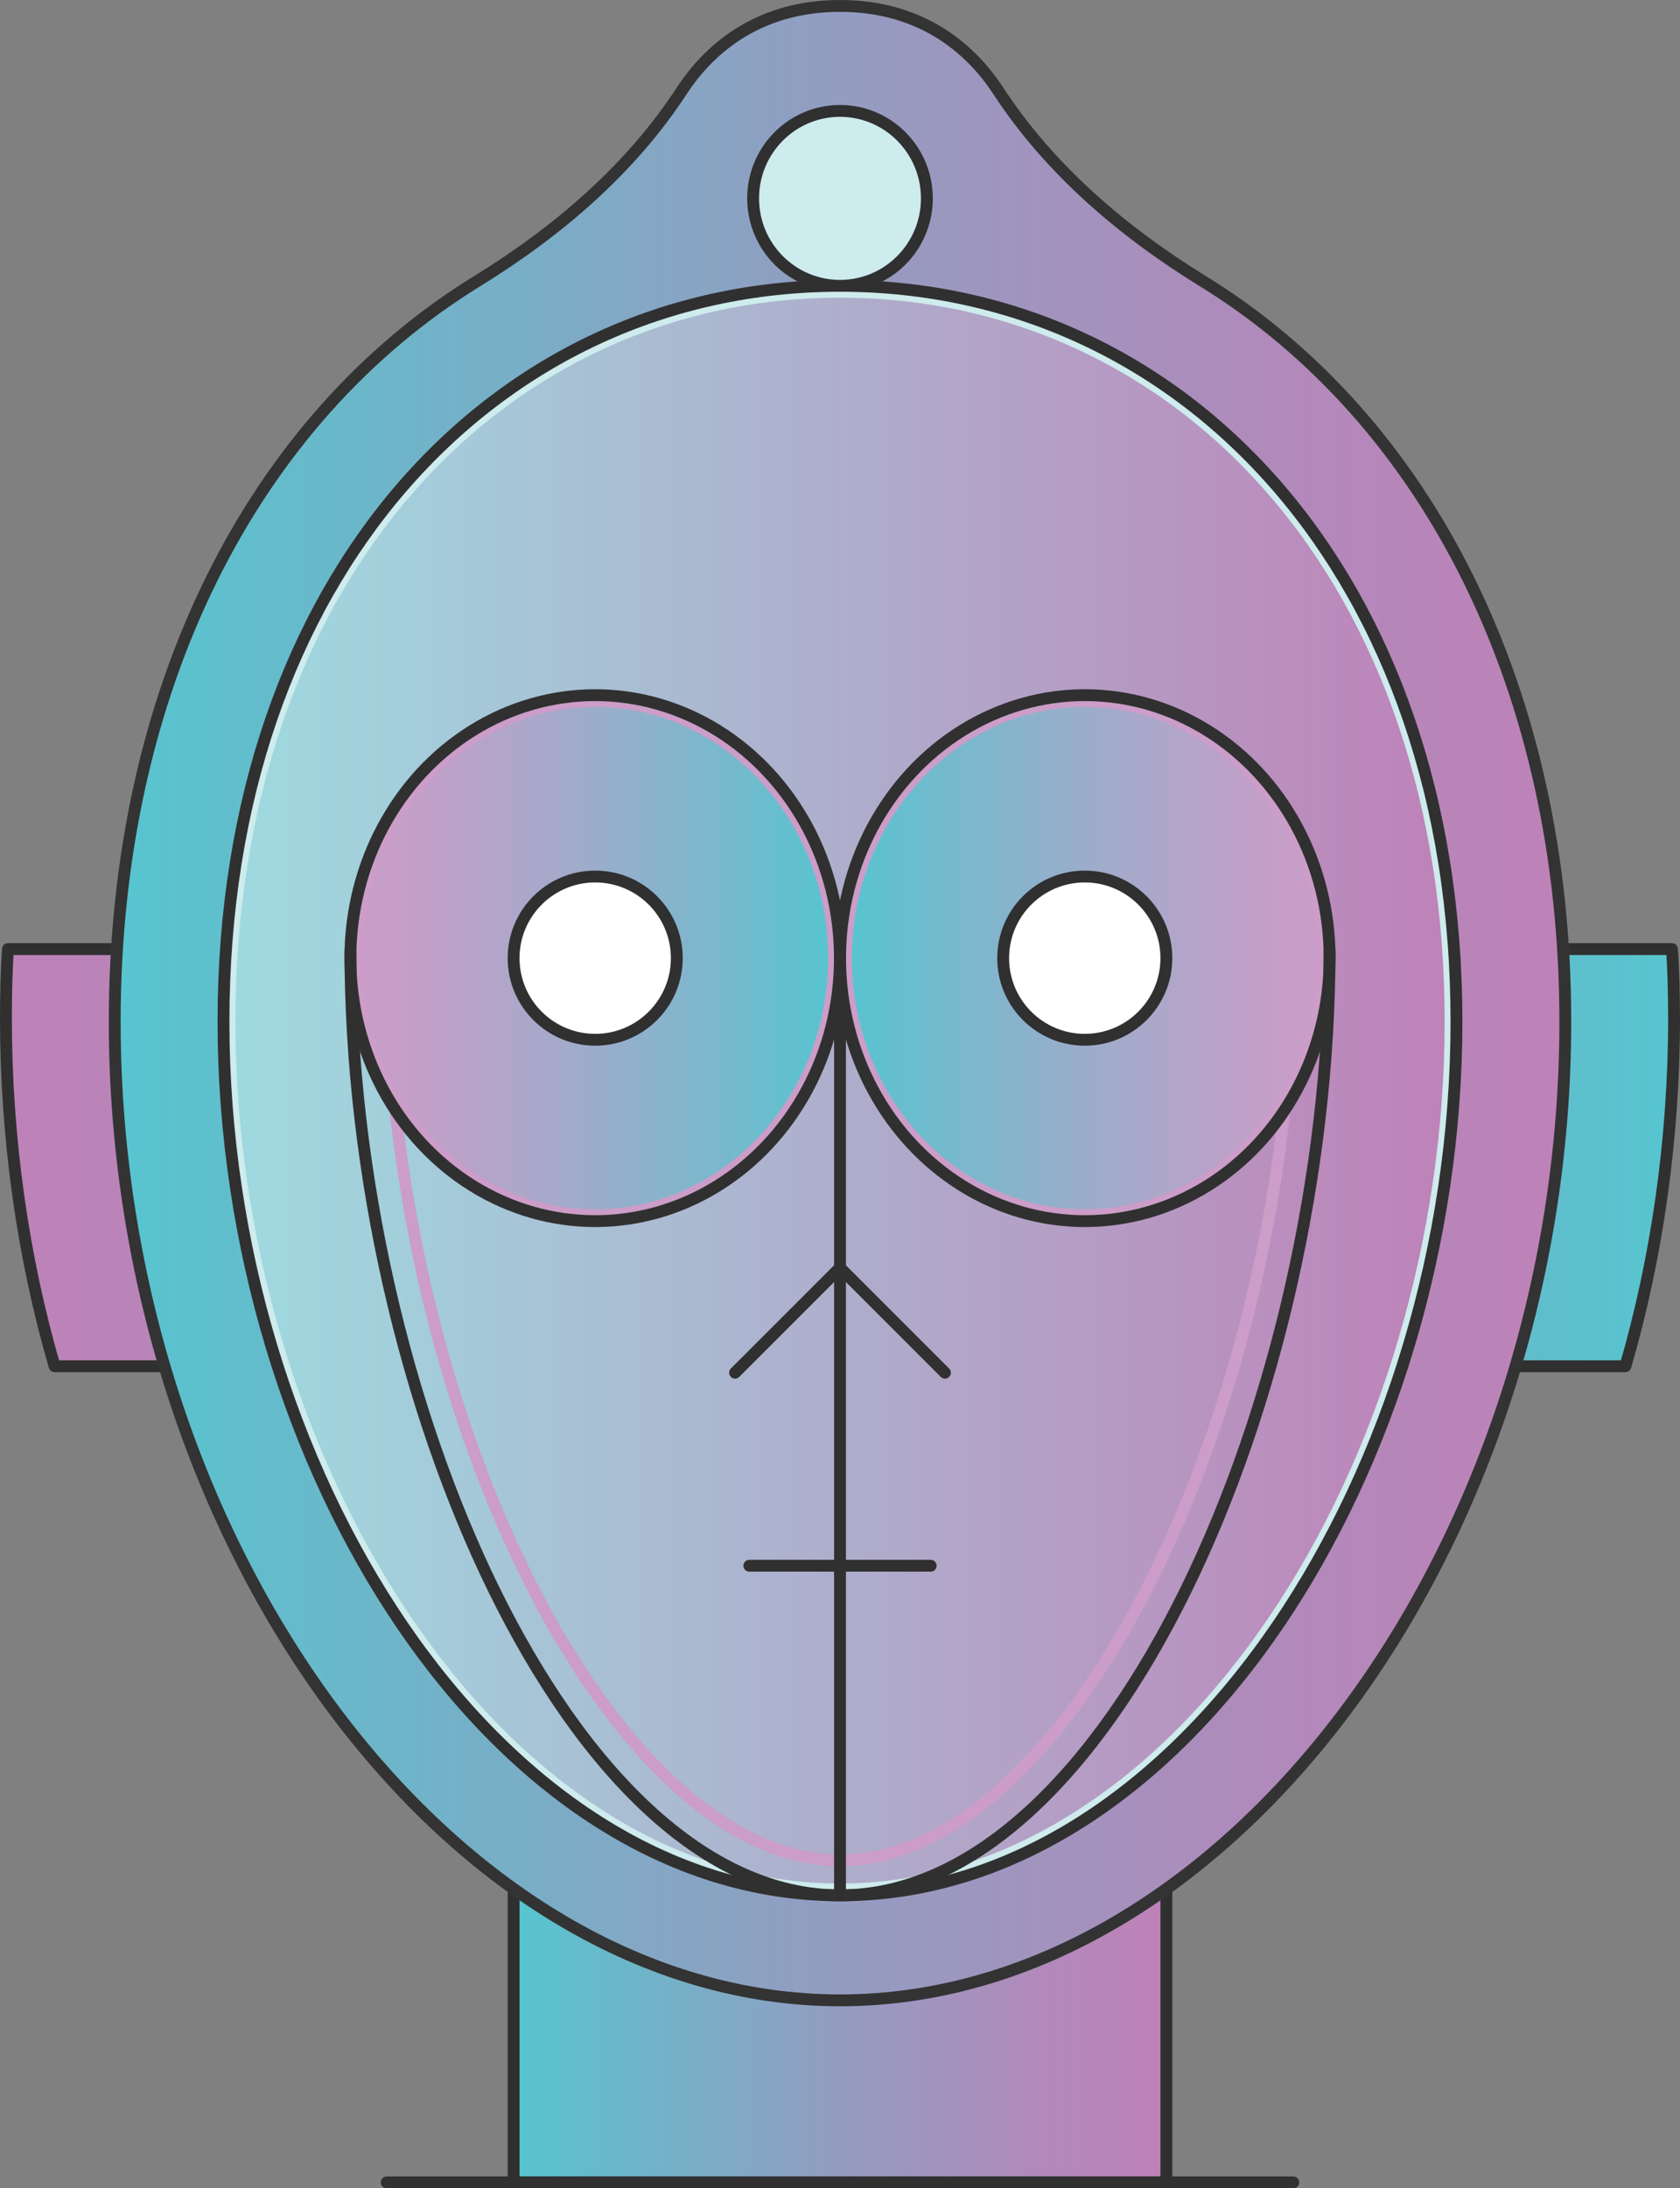 <?xml version="1.0" encoding="UTF-8"?><svg id="Layer_2" xmlns="http://www.w3.org/2000/svg" xmlns:xlink="http://www.w3.org/1999/xlink" viewBox="0 0 567 738.34"><rect x="0" y="0" width="567" height="738.34" fill="#808080" stroke="none"/><defs><style>.cls-1{fill:url(#linear-gradient-2);}.cls-2,.cls-3{fill:#ceebed;}.cls-2,.cls-4,.cls-5,.cls-6,.cls-7,.cls-8,.cls-9{stroke-linejoin:round;stroke-width:4px;}.cls-2,.cls-4,.cls-6,.cls-8,.cls-9{stroke:#303030;}.cls-2,.cls-5,.cls-6,.cls-8,.cls-9{stroke-linecap:round;}.cls-4{fill:url(#linear-gradient);}.cls-5{stroke:#cb9dc8;}.cls-5,.cls-8{fill:none;}.cls-6{fill:url(#New_Gradient_Swatch_2);}.cls-7{fill:url(#New_Gradient_Swatch_2-2);stroke:#333;}.cls-9{fill:#fff;}.cls-10{fill:url(#linear-gradient-3);}.cls-11{fill:url(#linear-gradient-4);}.cls-12{fill:#cb9dc8;}</style><linearGradient id="New_Gradient_Swatch_2" x1="173.35" y1="684.33" x2="393.65" y2="684.33" gradientUnits="userSpaceOnUse"><stop offset="0" stop-color="#56c5cf"/><stop offset=".15" stop-color="#69b8ca"/><stop offset=".53" stop-color="#979ac0"/><stop offset=".83" stop-color="#b388ba"/><stop offset="1" stop-color="#be82b8"/></linearGradient><linearGradient id="linear-gradient" x1="2" y1="390.59" x2="565" y2="390.59" gradientUnits="userSpaceOnUse"><stop offset="0" stop-color="#be82b8"/><stop offset=".17" stop-color="#b388ba"/><stop offset=".47" stop-color="#979ac0"/><stop offset=".85" stop-color="#69b8ca"/><stop offset="1" stop-color="#56c5cf"/></linearGradient><linearGradient id="New_Gradient_Swatch_2-2" x1="38.72" y1="338.46" x2="528.28" y2="338.46" xlink:href="#New_Gradient_Swatch_2"/><linearGradient id="linear-gradient-2" x1="77.43" y1="367.97" x2="489.56" y2="367.97" gradientUnits="userSpaceOnUse"><stop offset="0" stop-color="#9fdae0"/><stop offset="1" stop-color="#be82b8"/></linearGradient><linearGradient id="linear-gradient-3" x1="285.52" y1="323.28" x2="446.75" y2="323.28" gradientUnits="userSpaceOnUse"><stop offset="0" stop-color="#56c5cf"/><stop offset=".22" stop-color="#76b9cd"/><stop offset=".57" stop-color="#a4aaca"/><stop offset=".84" stop-color="#c0a0c8"/><stop offset="1" stop-color="#cb9dc8"/></linearGradient><linearGradient id="linear-gradient-4" x1="120.25" y1="323.28" x2="281.47" y2="323.28" gradientUnits="userSpaceOnUse"><stop offset="0" stop-color="#cb9dc8"/><stop offset=".16" stop-color="#c0a0c8"/><stop offset=".43" stop-color="#a4aaca"/><stop offset=".78" stop-color="#76b9cd"/><stop offset="1" stop-color="#56c5cf"/></linearGradient></defs><g id="icons"><g id="C-3PO"><polyline class="cls-6" points="173.35 632.31 173.35 736.34 393.65 736.34 393.65 632.31"/><path class="cls-4" d="M565,343.37c0,40.85-5.75,80.88-16.42,117.6H18.42C7.75,424.25,2,384.21,2,343.37c0-7.91,.23-17.03,.7-23.15H564.29c.47,6.12,.7,15.24,.7,23.15Z"/><path class="cls-7" d="M161.01,94.88c27.03-16.64,51.67-37.59,69.08-64.24,9.91-15.17,26.9-28.64,53.41-28.64,26.51,0,43.5,13.47,53.41,28.64,17.41,26.64,42.05,47.6,69.08,64.24,75.78,46.65,122.3,137.9,122.3,249.82,0,176.14-113.53,330.22-244.78,330.22S38.72,520.83,38.72,344.69c0-111.92,46.51-203.16,122.3-249.82Z"/><g><path class="cls-1" d="M283.5,637.5c-54.55,0-106.44-32.07-146.1-90.29-38.11-55.93-59.96-129.74-59.96-202.51,0-36.33,5.38-70.45,16-101.4,10.18-29.66,24.92-55.78,43.81-77.65,37.45-43.33,89.39-67.2,146.24-67.2s108.79,23.86,146.24,67.2c18.9,21.86,33.64,47.99,43.81,77.65,10.62,30.95,16,65.07,16,101.4,0,72.77-21.85,146.58-59.96,202.51-39.67,58.23-91.56,90.29-146.1,90.29Z"/><path class="cls-3" d="M283.5,100.44c56.26,0,107.66,23.62,144.73,66.51,18.73,21.67,33.34,47.57,43.44,76.99,10.55,30.74,15.9,64.64,15.9,100.76,0,72.38-21.73,145.78-59.61,201.38-18.93,27.79-40.77,49.69-64.9,65.07-25.34,16.16-52.1,24.35-79.55,24.35s-54.21-8.19-79.55-24.35c-24.13-15.39-45.97-37.28-64.9-65.07-37.88-55.61-59.61-129.01-59.61-201.38,0-36.11,5.35-70.01,15.9-100.76,10.09-29.42,24.71-55.32,43.44-76.99,37.07-42.89,88.47-66.51,144.73-66.51m0-4c-116.6,0-208.06,98.29-208.06,248.25s91.46,294.8,208.06,294.8,208.06-144.84,208.06-294.8-91.46-248.25-208.06-248.25h0Z"/><path class="cls-8" d="M491.56,344.69c0,149.96-91.46,294.8-208.06,294.8S75.43,494.65,75.43,344.69,166.9,96.44,283.5,96.44s208.06,98.29,208.06,248.25Z"/></g><path class="cls-5" d="M130.51,320.75c0,154.9,75.78,306.94,152.99,306.94s152.99-152.04,152.99-306.94"/><line class="cls-8" x1="283.5" y1="326.34" x2="283.5" y2="638.43"/><g><ellipse class="cls-10" cx="366.14" cy="323.28" rx="80.61" ry="86.73"/><path class="cls-12" d="M366.14,238.54c43.35,0,78.61,38.01,78.61,84.73s-35.27,84.73-78.61,84.73-78.61-38.01-78.61-84.73,35.27-84.73,78.61-84.73m0-4c-45.63,0-82.61,39.73-82.61,88.73s36.99,88.73,82.61,88.73,82.61-39.73,82.61-88.73-36.99-88.73-82.61-88.73h0Z"/><ellipse class="cls-8" cx="366.14" cy="323.28" rx="82.61" ry="88.73"/></g><g><ellipse class="cls-11" cx="200.86" cy="323.28" rx="80.61" ry="86.73"/><path class="cls-12" d="M200.86,238.54c43.35,0,78.61,38.01,78.61,84.73s-35.27,84.73-78.61,84.73-78.61-38.01-78.61-84.73,35.27-84.73,78.61-84.73m0-4c-45.63,0-82.61,39.73-82.61,88.73s36.99,88.73,82.61,88.73,82.61-39.73,82.61-88.73-36.99-88.73-82.61-88.73h0Z"/><ellipse class="cls-8" cx="200.86" cy="323.28" rx="82.61" ry="88.73"/></g><circle class="cls-9" cx="366.11" cy="323.28" r="27.54"/><line class="cls-8" x1="318.91" y1="463.15" x2="283.5" y2="427.74"/><path class="cls-8" d="M118.27,320.75c0,149.74,73.97,318.75,165.23,318.75,91.25,0,165.23-169.01,165.23-318.75"/><circle class="cls-9" cx="200.88" cy="323.28" r="27.54"/><line class="cls-8" x1="248.08" y1="463.15" x2="283.5" y2="427.74"/><ellipse class="cls-2" cx="283.5" cy="66.93" rx="29.32" ry="29.51"/><line class="cls-8" x1="252.9" y1="528.28" x2="314.1" y2="528.28"/><line class="cls-8" x1="130.51" y1="736.34" x2="436.49" y2="736.34"/></g></g></svg>